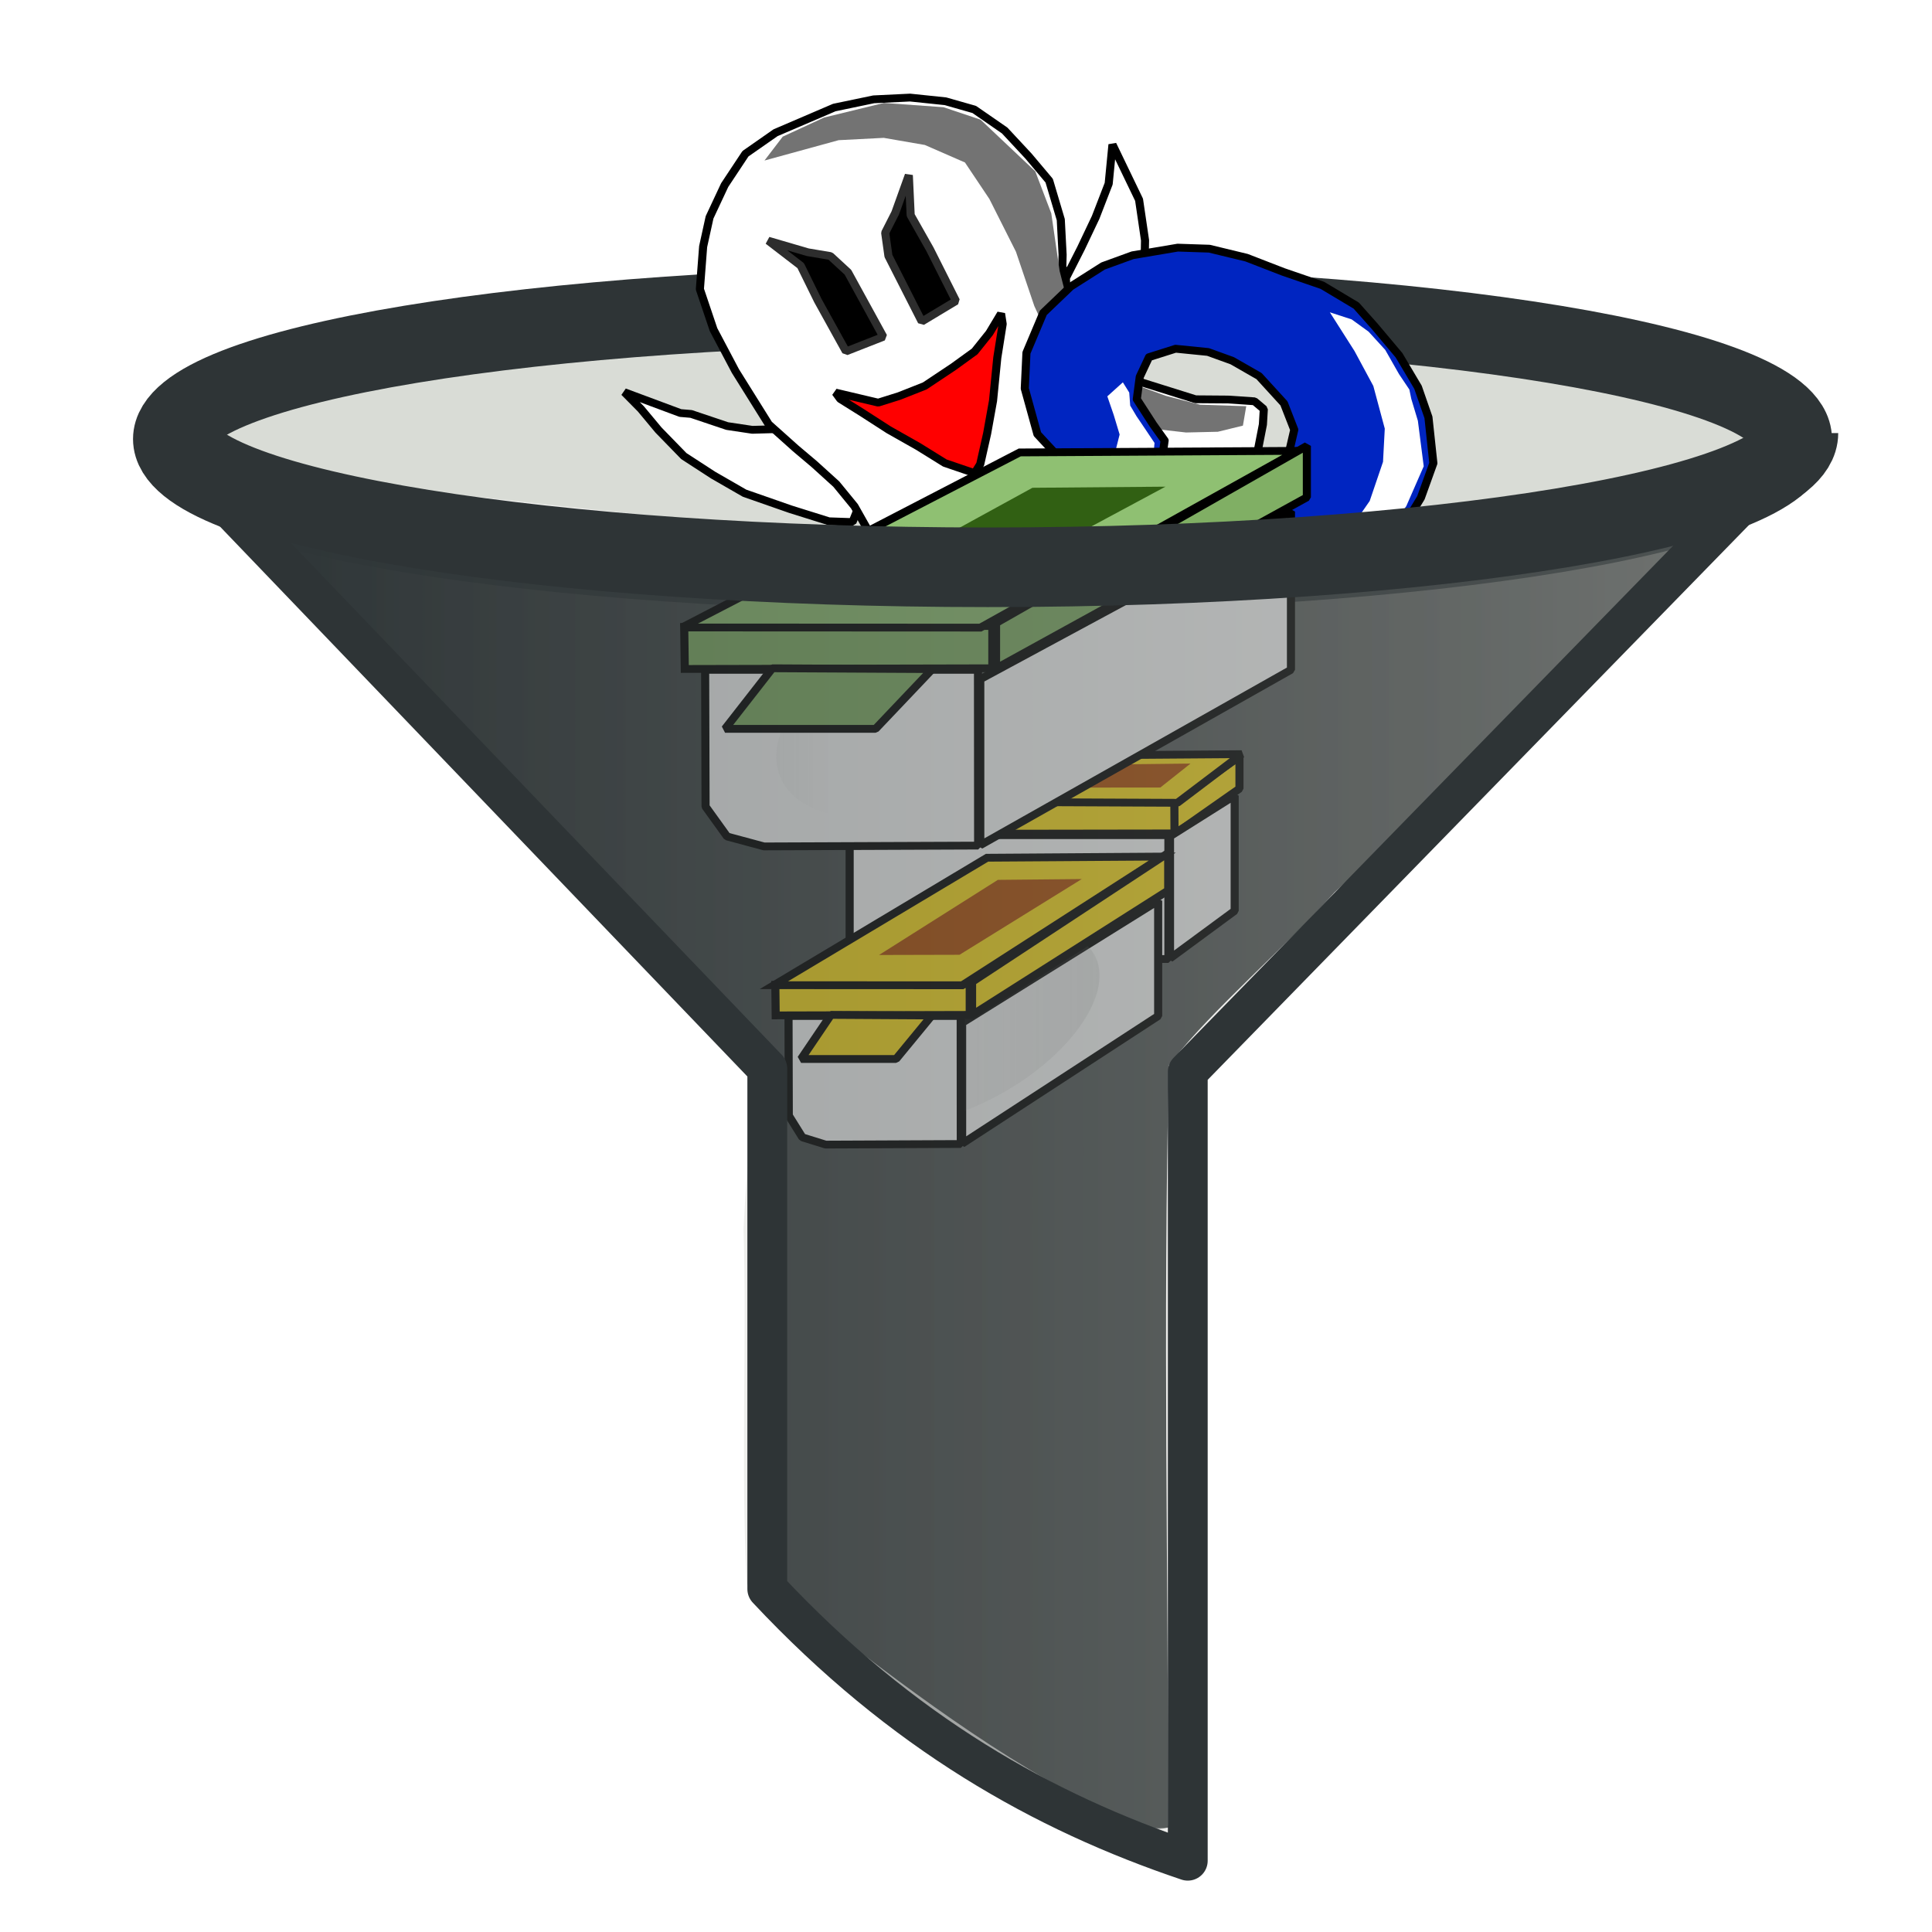 ﻿<?xml version="1.0" encoding="utf-8"?>
<!DOCTYPE svg PUBLIC "-//W3C//DTD SVG 1.1//EN" "http://www.w3.org/Graphics/SVG/1.1/DTD/svg11.dtd">
<svg x="0" y="0" width="48" height="48" overflow="hidden" viewBox="0, 0, 48, 48" preserveAspectRatio="xMidYMid"
     font-size="0" id="svg" xml:space="preserve" xmlns="http://www.w3.org/2000/svg"
     xmlns:xml="http://www.w3.org/XML/1998/namespace" version="1.1">
  <linearGradient x1="5.092" y1="154.559" x2="224.639" y2="154.559" gradientUnits="userSpaceOnUse" gradientTransform="matrix(1.064, 0, 0, 0.94, 2, 0.8)" id="SVGID_Fill16_" xml:space="preserve">
    <stop offset="0%" stop-color="#2D3436" stop-opacity="0.471" id="stop219" xml:space="preserve" />
    <stop offset="21.671%" stop-color="#878985" stop-opacity="0.471" id="stop221" xml:space="preserve" />
    <stop offset="40.93%" stop-color="#EDEDEB" stop-opacity="0.471" id="stop223" xml:space="preserve" />
    <stop offset="71.671%" stop-color="#878985" stop-opacity="0.471" id="stop225" xml:space="preserve" />
    <stop offset="100%" stop-color="#2D3436" stop-opacity="0.471" id="stop227" xml:space="preserve" />
  </linearGradient>
  <g transform="translate(-2, -0.8)" id="g1062" xml:space="preserve">
    <g transform="matrix(0.201, 0, 0, 0.194, 1.33, 1.024)" id="g19" xml:space="preserve">
      <linearGradient x1="5.898" y1="154.895" x2="225.445" y2="154.895" gradientUnits="userSpaceOnUse" gradientTransform="matrix(5.286, 0, 0, 4.833, 3.328, -1.152)" id="SVGID_Fill1_" xml:space="preserve">
        <stop offset="0%" stop-color="#2D3436" stop-opacity="1" id="stop2" xml:space="preserve" />
        <stop offset="21.671%" stop-color="#878985" stop-opacity="1" id="stop4" xml:space="preserve" />
        <stop offset="40.93%" stop-color="#EDEDEB" stop-opacity="1" id="stop6" xml:space="preserve" />
        <stop offset="71.671%" stop-color="#878985" stop-opacity="1" id="stop8" xml:space="preserve" />
        <stop offset="100%" stop-color="#2D3436" stop-opacity="1" id="stop10" xml:space="preserve" />
      </linearGradient>
      <path d="M28.112 60.282 C46.56 77.715 57.603 92.935 75.996 110.5 C82.003 116.398 92.187 129.393 97.998 135.404 C98.769 144.802 98.11 141.653 97.407 156.193 C97.799 171.177 97.083 186.181 97.758 201.157 C99.577 205.11 104.067 207.231 107.114 210.322 C117.749 218.771 131.5 229.206 144.528 234.385 C147.71 234.657 150.594 234.421 149.8 232.188 C149.792 200.281 149.144 167.727 149.882 135.823 C154.974 129.098 163.645 121.494 169.911 114.258 C189.226 96.004 201.349 80.537 220.528 62.176 C136.999 76.562 93.526 67.029 28.112 60.281 z" stroke="#EEEEEC" stroke-width="3" id="path13" xml:space="preserve" connector-curvature="0" style="fill:url(#SVGID_Fill1_);" />
      <path d="M224.776 55.069 C224.776 64.544 180.004 72.225 124.777 72.225 C69.549 72.225 24.776 64.544 24.776 55.069 C24.776 45.597 69.548 37.916 124.777 37.916 C180.004 37.916 224.776 45.597 224.776 55.069 z" stroke="#2E3436" stroke-width="5" id="path15" xml:space="preserve" connector-curvature="0" style="fill:#D9DCD6;" />
      <path d="M224.776 55.069 C224.776 64.544 180.004 72.225 124.777 72.225 C69.549 72.225 24.776 64.544 24.776 55.069 C24.776 45.597 69.548 37.916 124.777 37.916 C180.004 37.916 224.776 45.597 224.776 55.069 z" stroke="#2E3436" stroke-width="10" id="path17" xml:space="preserve" connector-curvature="0" style="fill:none;" />
    </g>
    <g transform="matrix(0.201, 0, 0, 0.194, 1.33, 1.024)" id="g54" xml:space="preserve">
      <path d="M140.841 17.357 L144.128 24.429 L144.866 29.62 L144.777 34.437 L144.428 38.433 L143.254 42.371 L141.94 44.472 L140.365 45.752 L138.133 43.868 L136.459 40.586 L135.234 37.87 L135.081 34.449 L136.952 30.633 L138.759 26.689 L140.373 22.367 z" stroke="#000000" stroke-linejoin="bevel" id="path21" xml:space="preserve" connector-curvature="0" style="fill:#FFFFFF;" />
      <path d="M80.504 49.069 L87.432 51.74 L88.764 51.857 L93.212 53.407 L96.321 53.89 L99.299 53.803 L102.227 55.491 L105.291 58.383 L107.66 61.469 L109.329 64.118 L108.707 65.707 L105.791 65.603 L101.026 64.056 L95.37 62.009 L91.486 59.694 L87.855 57.251 L84.724 53.916 L82.548 51.208 z" stroke="#000000" stroke-linejoin="bevel" id="path23" xml:space="preserve" connector-curvature="0" style="fill:#FFFFFF;" />
      <path d="M98.343 53.177 L94.234 46.364 L91.531 41.062 L89.843 35.879 L90.245 30.425 L91.039 26.68 L92.908 22.547 L95.475 18.534 L99.194 15.844 L106.456 12.618 L111.328 11.566 L115.826 11.341 L120.202 11.814 L123.759 12.864 L127.519 15.56 L130.46 18.832 L133.019 21.981 L134.452 26.976 L134.677 31.474 L134.581 35.341 L136.066 38.878 L138.378 42.789 L140.489 45.371 L144.056 47.688 L148.059 48.987 L151.108 49.978 L155.101 50.01 L158.398 50.238 L159.547 51.243 L159.435 53.208 L158.705 57.08 L157.467 60.892 L155.402 64.33 L153.647 66.815 L151.13 69.053 L148.172 71.674 L143.753 73.927 L139.587 76.051 L136.424 76.709 L133.446 76.795 L130.272 76.186 L127.735 75.889 L126.74 78.305 L125.557 80.976 L124.685 83.011 L122.544 84.738 L118.383 87.496 L115.098 88.852 L111.417 88.184 L111.278 86.664 L112.967 83.736 L114.207 80.24 L114.492 76.119 L112.873 71.695 L111.388 68.158 L108.945 63.678 L106.705 60.843 L103.96 58.266 L101.663 56.256 z" stroke="#000000" stroke-linejoin="bevel" id="path25" xml:space="preserve" connector-curvature="0" style="fill:#FFFFFF;" />
      <path d="M106.614 49.12 L111.884 50.409 L114.475 49.566 L117.634 48.274 L121.164 45.838 L123.81 43.853 L125.63 41.494 L127.068 39.011 L127.268 40.341 L126.605 44.655 L126.077 50.173 L125.349 54.361 L124.493 58.297 L123.805 59.443 L120.119 58.141 L116.807 56.012 L113.178 53.885 L109.802 51.63 L107.19 49.939 z" stroke="#000000" stroke-linejoin="bevel" id="path27" xml:space="preserve" connector-curvature="0" style="fill:#FF0000;" />
      <path d="M98.287 29.666 L103.178 31.148 L105.971 31.634 L108.141 33.708 L112.515 41.976 L107.903 43.85 L104.431 37.35 L102.305 32.866 z" stroke="#2D2D2D" stroke-linejoin="bevel" id="path29" xml:space="preserve" connector-curvature="0" style="fill:#000000;" />
      <path d="M115.668 21.277 L113.995 26.107 L112.747 28.651 L113.15 31.627 L117.271 40.023 L121.497 37.392 L118.277 30.763 L115.898 26.409 z" stroke="#2D2D2D" stroke-linejoin="bevel" id="path31" xml:space="preserve" connector-curvature="0" style="fill:#000000;" />
      <linearGradient x1="92.949" y1="52.365" x2="128.763" y2="52.365" gradientUnits="userSpaceOnUse" gradientTransform="matrix(5.899, 0, 0, 4.331, 3.328, -1.152)" id="SVGID_Fill2_" xml:space="preserve">
        <stop offset="0%" stop-color="#737373" stop-opacity="1" id="stop33" xml:space="preserve" />
        <stop offset="100%" stop-color="#FFFFFF" stop-opacity="1" id="stop35" xml:space="preserve" />
      </linearGradient>
      <path d="M97.827 19.403 L106.996 16.797 L112.57 16.5 L117.647 17.411 L122.608 19.654 L125.623 24.32 L128.907 31.075 L131.179 38.029 C131.179 38.029 133.437 43.081 133.632 43.776 C133.828 44.472 134.927 47.252 134.927 47.252 L137.991 50.143 L141.051 52.401 L145.37 53.698 L149.937 54.233 L153.866 54.139 L156.965 53.354 L157.377 50.867 L151.672 50.675 L147.457 49.543 L142.952 47.843 L138.133 43.868 L135.36 37.806 L134.313 33.568 L133.278 26.173 L131.299 20.79 L124.534 14.169 L119.955 12.576 L112.587 12.028 L105.199 13.896 L100.085 16.343 z" stroke-width="0.2" stroke-linejoin="bevel" id="path38" xml:space="preserve" connector-curvature="0" style="fill:url(#SVGID_Fill2_);" />
      <linearGradient x1="90.623" y1="107.472" x2="104.928" y2="107.472" gradientUnits="userSpaceOnUse" gradientTransform="matrix(6.124, 0, 0, 4.171, 3.328, -1.152)" id="SVGID_Fill3_" xml:space="preserve">
        <stop offset="0%" stop-color="#737373" stop-opacity="1" id="stop40" xml:space="preserve" />
        <stop offset="100%" stop-color="#FFFFFF" stop-opacity="1" id="stop42" xml:space="preserve" />
      </linearGradient>
      <path d="M113.91 83.588 L112.798 85.735 L111.908 87.441 L114.632 88.016 L116.561 87.589 L119.182 86.333 L121.296 85.176 L123.779 82.821 L124.746 80.713 L125.283 79.221 L123.036 80.789 L120.993 82.865 L118.465 83.835 L116.055 83.632 L114.321 82.871 z" stroke-width="0.2" stroke-linejoin="bevel" id="path45" xml:space="preserve" connector-curvature="0" style="fill:url(#SVGID_Fill3_);" />
      <linearGradient x1="86.147" y1="117.642" x2="108.318" y2="117.642" gradientUnits="userSpaceOnUse" gradientTransform="matrix(7.553, 0, 0, 3.382, 3.328, -1.152)" id="SVGID_Fill4_" xml:space="preserve">
        <stop offset="0%" stop-color="#737373" stop-opacity="1" id="stop47" xml:space="preserve" />
        <stop offset="100%" stop-color="#FFFFFF" stop-opacity="1" id="stop49" xml:space="preserve" />
      </linearGradient>
      <path d="M130.024 75.388 L134.348 75.943 L137.897 75.475 L140.173 74.733 L147.394 71.474 L149.786 69.459 L152.771 66.109 L150.997 66.218 L149.044 67.691 L146.464 70.119 L143.087 71.762 L137.267 73.138 L133.881 73.671 z" stroke-width="0.2" stroke-linejoin="bevel" id="path52" xml:space="preserve" connector-curvature="0" style="fill:url(#SVGID_Fill4_);" />
    </g>
    <g transform="matrix(0.201, 0, 0, 0.194, 1.33, 1.024)" id="g81" xml:space="preserve">
      <path d="M136.132 89.173 C140.195 91.013 141.978 95.842 140.114 99.959 C138.25 104.076 133.445 105.923 129.381 104.083 C125.317 102.242 123.534 97.413 125.398 93.296 C127.263 89.179 132.068 87.333 136.132 89.173 z" stroke="#000000" stroke-linejoin="round" id="path56" xml:space="preserve" connector-curvature="0" style="fill:#0025C1;" />
      <path d="M136.828 60.322 L131.56 54.438 L130.003 48.6 L130.208 44.025 L132.293 38.903 L135.684 35.539 L139.673 32.912 L143.33 31.534 L148.905 30.559 L152.81 30.693 L157.421 31.848 L161.962 33.671 L166.784 35.388 L170.975 37.985 L173.266 40.655 L176.261 44.345 L178.607 48.44 L179.897 52.291 L180.504 58.165 L178.962 62.601 L175.926 67.759 L172.869 69.875 L168.561 71.657 L163.323 73.952 L157.185 75.14 L150.785 76.908 L146.251 80.222 L143.493 82.706 L142.979 84.122 L142.199 85.241 L140.823 85.318 L136.668 83.35 L135.645 81.486 L137.224 78.001 L141.582 75.075 L147.065 71.724 L153.798 68.706 L156.768 66.784 L160.334 63.033 L162.175 58.966 L163.311 53.881 L162.039 50.505 L158.956 47.009 L155.646 45.044 L152.654 43.922 L148.642 43.506 L145.354 44.584 L144.215 47.101 L143.849 49.969 L145.877 53.221 L147.287 55.259 L146.992 57.458 L145.64 59.413 L143.777 60.436 L141.808 61.178 L139.027 60.618 z" stroke="#000000" stroke-linejoin="round" id="path58" xml:space="preserve" connector-curvature="0" style="fill:#0025C1;" />
      <linearGradient x1="292.964" y1="35.422" x2="322.87" y2="35.422" gradientUnits="userSpaceOnUse" gradientTransform="matrix(3.046, 0, 0, 8.388, 3.328, -1.152)" id="SVGID_Fill5_" xml:space="preserve">
        <stop offset="0.926%" stop-color="#FFFFFF" stop-opacity="1" id="stop60" xml:space="preserve" />
        <stop offset="100%" stop-color="#FCFCFF" stop-opacity="0" id="stop62" xml:space="preserve" />
      </linearGradient>
      <path d="M167.71 38.84 L170.755 43.796 L173.083 48.273 L174.499 53.735 L174.282 57.992 L172.636 63.003 L169.757 67.299 L167.473 68.909 L168.995 70.32 L174.823 67.104 L177.163 63.653 L179.314 58.56 L178.591 52.732 L177.777 49.931 L177.54 48.735 L176.259 46.755 L174.554 43.65 L172.498 41.319 L170.409 39.751 z" stroke-width="0.2" stroke-linejoin="round" id="path65" xml:space="preserve" connector-curvature="0" style="fill:url(#SVGID_Fill5_);" />
      <linearGradient x1="200.312" y1="40.604" x2="211.28" y2="40.604" gradientUnits="userSpaceOnUse" gradientTransform="matrix(3.631, 0, 0, 7.036, 3.328, -1.152)" id="SVGID_Fill6_" xml:space="preserve">
        <stop offset="0.926%" stop-color="#FFFFFF" stop-opacity="1" id="stop67" xml:space="preserve" />
        <stop offset="100%" stop-color="#FFFFFF" stop-opacity="0" id="stop69" xml:space="preserve" />
      </linearGradient>
      <path d="M142.913 49.117 L142.125 47.808 L140.205 49.602 L140.994 51.981 L141.725 54.49 L141.177 56.731 L139.996 58.996 L139.428 59.691 L141.27 60.175 L143.055 60.012 L144.62 59.476 L145.201 58.106 L145.929 56.841 L146.039 55.568 L144.758 53.589 L143.815 52.15 L143.033 50.785" stroke-width="0.2" stroke-linejoin="round" id="path72" xml:space="preserve" connector-curvature="0" style="fill:url(#SVGID_Fill6_);" />
      <linearGradient x1="173.578" y1="79.413" x2="181.578" y2="79.413" gradientUnits="userSpaceOnUse" gradientTransform="matrix(3.996, 0, 0, 6.394, 3.328, -1.152)" id="SVGID_Fill7_" xml:space="preserve">
        <stop offset="0.926%" stop-color="#FFFFFF" stop-opacity="1" id="stop74" xml:space="preserve" />
        <stop offset="100%" stop-color="#FFFFFF" stop-opacity="0" id="stop76" xml:space="preserve" />
      </linearGradient>
      <path d="M136.216 90.533 L136.876 92.854 L136.961 95.071 L135.663 97.594 L133.978 99.942 L132.081 101.727 L131.813 103.006 L133.131 103.557 L135.01 103.357 L136.935 102.284 L138.443 100.673 C138.443 100.673 139.407 99.377 139.511 98.714 C139.603 98.137 140.059 96.473 140.059 96.473 L140.244 94.691 L139.48 92.944 L138.668 91.644 z" stroke-width="0.2" stroke-linejoin="round" id="path79" xml:space="preserve" connector-curvature="0" style="fill:url(#SVGID_Fill7_);" />
    </g>
    <g transform="matrix(0.201, 0, 0, 0.194, 1.33, 1.024)" id="g155" xml:space="preserve">
      <path d="M105.562 101.582 L149.016 101.488 L149.016 105.577 L105.643 105.644 z" stroke="#000000" stroke-linejoin="bevel" id="path83" xml:space="preserve" connector-curvature="0" style="fill:#FFDE19;" />
      <path d="M148.491 101.61 L156.538 95.739 L156.538 99.841 L148.51 105.672 z" stroke="#000000" stroke-linejoin="bevel" id="path85" xml:space="preserve" connector-curvature="0" style="fill:#FFDE19;" />
      <path d="M116.102 95.739 L156.806 95.429 L148.867 101.658 L106.311 101.465 z" stroke="#000000" stroke-linejoin="bevel" id="path87" xml:space="preserve" connector-curvature="0" style="fill:#FFDE19;" />
      <path d="M147.954 105.953 L155.946 100.733 L155.946 115.488 L147.954 121.585 z" stroke="#000000" stroke-linecap="square" stroke-linejoin="bevel" id="path89" xml:space="preserve" connector-curvature="0" style="fill:#FFFFFF;" />
      <rect x="108.356" y="105.799" width="39.397" height="15.864" stroke="#000000" stroke-linecap="square" stroke-linejoin="bevel" id="rect91" xml:space="preserve" style="fill:#FFFFFF;" />
      <path d="M122.259 129.837 L146.489 114.205 L146.489 128.96 L122.259 145.313 z" stroke="#000000" stroke-linecap="square" stroke-linejoin="bevel" id="path93" xml:space="preserve" connector-curvature="0" style="fill:#FFFFFF;" />
      <linearGradient x1="-4.546" y1="14.335" x2="33.215" y2="14.335" gradientUnits="userSpaceOnUse" gradientTransform="matrix(5.697, 0, 0, 4.484, 3.328, -1.152)" id="SVGID_Fill8_" xml:space="preserve">
        <stop offset="0.926%" stop-color="#C0C0C0" stop-opacity="1" id="stop95" xml:space="preserve" />
        <stop offset="19.795%" stop-color="#8B8B8B" stop-opacity="0.502" id="stop97" xml:space="preserve" />
        <stop offset="42.13%" stop-color="#575757" stop-opacity="0" id="stop99" xml:space="preserve" />
        <stop offset="61.111%" stop-color="#626262" stop-opacity="0" id="stop101" xml:space="preserve" />
        <stop offset="100%" stop-color="#C0C0C0" stop-opacity="0.4" id="stop103" xml:space="preserve" />
      </linearGradient>
      <filter x="none" y="none" width="none" height="none" color-interpolation-filters="auto" id="Filter_GaussianBlur1_" xml:space="preserve" filterUnits="userSpaceOnUse">
        <feGaussianBlur stdDeviation="1.89" id="feGaussianBlur106" xml:space="preserve" />
      </filter>
      <path d="M119.14 121.554 C127.992 116.684 136.805 116.699 138.826 121.589 C140.846 126.479 135.308 134.391 126.457 139.261 C117.605 144.132 108.791 144.116 106.771 139.227 C104.75 134.337 110.288 126.425 119.14 121.554 z" filter="url(#Filter_GaussianBlur1_)" stroke-width="0.2" stroke-linecap="square" stroke-linejoin="bevel" id="path109" xml:space="preserve" connector-curvature="0" style="fill:url(#SVGID_Fill8_);" />
      <path d="M100.8 128.96 L122.08 128.96 L122.091 145.352 L105.393 145.429 L102.51 144.501 L100.833 141.715 z" stroke="#000000" stroke-linecap="square" stroke-linejoin="bevel" id="path111" xml:space="preserve" connector-curvature="0" style="fill:#FFFFFF;" />
      <path d="M99.168 124.962 L123.197 124.871 L123.197 128.818 L99.213 128.883 z" stroke="#000000" id="path113" xml:space="preserve" connector-curvature="0" style="fill:#FFDE19;" />
      <path d="M98.989 125.013 L125.334 108.692 L147.003 108.543 L122.266 125.026 z" stroke="#000000" id="path115" xml:space="preserve" connector-curvature="0" style="fill:#FFDE19;" />
      <linearGradient x1="43.353" y1="342.261" x2="54.579" y2="342.261" gradientUnits="userSpaceOnUse" gradientTransform="matrix(17.227, 0, 0, 1.483, 3.328, -1.152)" id="SVGID_Fill9_" xml:space="preserve">
        <stop offset="0.463%" stop-color="#B24E04" stop-opacity="1" id="stop117" xml:space="preserve" />
        <stop offset="66.054%" stop-color="#D06515" stop-opacity="1" id="stop119" xml:space="preserve" />
        <stop offset="99.537%" stop-color="#EE7C27" stop-opacity="1" id="stop121" xml:space="preserve" />
      </linearGradient>
      <path d="M113.117 99.735 L146.759 99.698 L150.492 96.629 L117.432 97.015 z" stroke-width="0.2" stroke-linecap="square" stroke-linejoin="bevel" id="path124" xml:space="preserve" connector-curvature="0" style="fill:url(#SVGID_Fill9_);" />
      <path d="M123.488 124.6 L147.73 108.079 L147.73 112.877 L123.488 128.831 z" stroke="#000000" stroke-linecap="square" stroke-linejoin="bevel" id="path126" xml:space="preserve" connector-curvature="0" style="fill:#FFDE19;" />
      <linearGradient x1="-4.546" y1="14.334" x2="33.215" y2="14.334" gradientUnits="userSpaceOnUse" gradientTransform="matrix(5.697, 0, 0, 4.484, 3.328, -1.152)" id="SVGID_Fill10_" xml:space="preserve">
        <stop offset="0%" stop-color="#C0C0C0" stop-opacity="0" id="stop128" xml:space="preserve" />
        <stop offset="19.505%" stop-color="#989898" stop-opacity="0" id="stop130" xml:space="preserve" />
        <stop offset="42.593%" stop-color="#707070" stop-opacity="0" id="stop132" xml:space="preserve" />
        <stop offset="78.704%" stop-color="#6C6C6C" stop-opacity="0" id="stop134" xml:space="preserve" />
        <stop offset="98.611%" stop-color="#B9B9B9" stop-opacity="0.6" id="stop136" xml:space="preserve" />
      </linearGradient>
      <filter x="none" y="none" width="none" height="none" color-interpolation-filters="auto" id="Filter_GaussianBlur2_" xml:space="preserve" filterUnits="userSpaceOnUse">
        <feGaussianBlur stdDeviation="1.89" id="feGaussianBlur139" xml:space="preserve" />
      </filter>
      <path d="M125.083 118.455 C133.934 113.585 142.748 113.601 144.769 118.49 C146.789 123.38 141.251 131.292 132.399 136.163 C123.547 141.033 114.734 141.018 112.713 136.128 C110.693 131.238 116.231 123.326 125.083 118.455 z" filter="url(#Filter_GaussianBlur2_)" stroke-width="0.2" stroke-linecap="square" stroke-linejoin="bevel" id="path142" xml:space="preserve" connector-curvature="0" style="fill:url(#SVGID_Fill10_);" />
      <path d="M106.042 128.818 L118.515 128.895 L114.089 134.467 L102.353 134.467 z" stroke="#000000" stroke-linejoin="bevel" id="path144" xml:space="preserve" connector-curvature="0" style="fill:#FFDE19;" />
      <linearGradient x1="85.331" y1="189.09" x2="101.595" y2="189.09" gradientUnits="userSpaceOnUse" gradientTransform="matrix(7.972, 0, 0, 3.205, 3.328, -1.152)" id="SVGID_Fill11_" xml:space="preserve">
        <stop offset="0.463%" stop-color="#B24E04" stop-opacity="1" id="stop146" xml:space="preserve" />
        <stop offset="66.054%" stop-color="#D06515" stop-opacity="1" id="stop148" xml:space="preserve" />
        <stop offset="99.537%" stop-color="#EE7C27" stop-opacity="1" id="stop150" xml:space="preserve" />
      </linearGradient>
      <path d="M111.989 121.146 L121.936 121.12 L137.046 111.422 L126.674 111.525 z" stroke-width="0.2" stroke-linecap="square" stroke-linejoin="bevel" id="path153" xml:space="preserve" connector-curvature="0" style="fill:url(#SVGID_Fill11_);" />
    </g>
    <g transform="matrix(0.201, 0, 0, 0.194, 1.33, 1.024)" id="g217" xml:space="preserve">
      <path d="M124.502 85.828 L162.903 64.36 L162.903 84.624 L124.502 107.083 z" stroke="#000000" stroke-linecap="square" stroke-linejoin="bevel" id="path157" xml:space="preserve" connector-curvature="0" style="fill:#FFFFFF;" />
      <path d="M90.493 84.624 L124.218 84.624 L124.236 107.137 L97.773 107.243 L93.203 105.968 L90.546 102.142 z" stroke="#000000" stroke-linecap="square" stroke-linejoin="bevel" id="path159" xml:space="preserve" connector-curvature="0" style="fill:#FFFFFF;" />
      <linearGradient x1="-6.706" y1="21.148" x2="49.002" y2="21.148" gradientUnits="userSpaceOnUse" gradientTransform="matrix(6.12, 0, 0, 4.175, 3.328, -1.152)" id="SVGID_Fill12_" xml:space="preserve">
        <stop offset="0.926%" stop-color="#C0C0C0" stop-opacity="1" id="stop161" xml:space="preserve" />
        <stop offset="19.795%" stop-color="#8B8B8B" stop-opacity="0.502" id="stop163" xml:space="preserve" />
        <stop offset="42.13%" stop-color="#575757" stop-opacity="0" id="stop165" xml:space="preserve" />
        <stop offset="61.111%" stop-color="#626262" stop-opacity="0" id="stop167" xml:space="preserve" />
        <stop offset="100%" stop-color="#C0C0C0" stop-opacity="0.4" id="stop169" xml:space="preserve" />
      </linearGradient>
      <filter x="none" y="none" width="none" height="none" color-interpolation-filters="auto" id="Filter_GaussianBlur3_" xml:space="preserve" filterUnits="userSpaceOnUse">
        <feGaussianBlur stdDeviation="1.89" id="feGaussianBlur172" xml:space="preserve" />
      </filter>
      <path d="M119.559 74.462 C133.588 67.772 147.556 67.794 150.758 74.509 C153.96 81.224 145.183 92.091 131.155 98.78 C117.126 105.469 103.158 105.448 99.956 98.732 C96.754 92.017 105.531 81.15 119.559 74.462 z" filter="url(#Filter_GaussianBlur3_)" stroke-width="0.2" stroke-linecap="square" stroke-linejoin="bevel" id="path175" xml:space="preserve" connector-curvature="0" style="fill:url(#SVGID_Fill12_);" />
      <path d="M87.907 79.133 L125.99 79.008 L125.99 84.429 L87.978 84.517 z" stroke="#000000" id="path177" xml:space="preserve" connector-curvature="0" style="fill:#80AF64;" />
      <linearGradient x1="93.462" y1="123.48" x2="141.275" y2="123.48" gradientUnits="userSpaceOnUse" gradientTransform="matrix(9.032, 0, 0, 2.829, 3.328, -1.152)" id="SVGID_Fill13_" xml:space="preserve">
        <stop offset="0%" stop-color="#8FC072" stop-opacity="1" id="stop179" xml:space="preserve" />
        <stop offset="66.204%" stop-color="#87B76B" stop-opacity="1" id="stop181" xml:space="preserve" />
        <stop offset="100%" stop-color="#80AF64" stop-opacity="1" id="stop183" xml:space="preserve" />
      </linearGradient>
      <path d="M87.624 79.203 L129.376 56.788 L163.718 56.584 L124.514 79.221 z" stroke="#000000" id="path186" xml:space="preserve" connector-curvature="0" style="fill:url(#SVGID_Fill13_);" />
      <linearGradient x1="85.409" y1="120.577" x2="109.406" y2="120.577" gradientUnits="userSpaceOnUse" gradientTransform="matrix(8.564, 0, 0, 2.983, 3.328, -1.152)" id="SVGID_Fill14_" xml:space="preserve">
        <stop offset="0%" stop-color="#316013" stop-opacity="1" id="stop188" xml:space="preserve" />
        <stop offset="66.204%" stop-color="#447327" stop-opacity="1" id="stop190" xml:space="preserve" />
        <stop offset="100%" stop-color="#58873B" stop-opacity="1" id="stop192" xml:space="preserve" />
      </linearGradient>
      <path d="M107.675 74.527 L123.439 74.492 L147.387 61.172 L130.949 61.313 z" stroke-width="0.2" stroke-linecap="square" stroke-linejoin="bevel" id="path195" xml:space="preserve" connector-curvature="0" style="fill:url(#SVGID_Fill14_);" />
      <path d="M126.45 78.637 L164.869 55.947 L164.869 62.536 L126.45 84.446 z" stroke="#000000" stroke-linecap="square" stroke-linejoin="bevel" id="path197" xml:space="preserve" connector-curvature="0" style="fill:#80AF64;" />
      <linearGradient x1="-6.706" y1="21.148" x2="49.002" y2="21.148" gradientUnits="userSpaceOnUse" gradientTransform="matrix(6.12, 0, 0, 4.175, 3.328, -1.152)" id="SVGID_Fill15_" xml:space="preserve">
        <stop offset="0%" stop-color="#C0C0C0" stop-opacity="0" id="stop199" xml:space="preserve" />
        <stop offset="19.505%" stop-color="#989898" stop-opacity="0" id="stop201" xml:space="preserve" />
        <stop offset="42.593%" stop-color="#707070" stop-opacity="0" id="stop203" xml:space="preserve" />
        <stop offset="78.704%" stop-color="#6C6C6C" stop-opacity="0" id="stop205" xml:space="preserve" />
        <stop offset="98.611%" stop-color="#B9B9B9" stop-opacity="0.6" id="stop207" xml:space="preserve" />
      </linearGradient>
      <filter x="none" y="none" width="none" height="none" color-interpolation-filters="auto" id="Filter_GaussianBlur4_" xml:space="preserve" filterUnits="userSpaceOnUse">
        <feGaussianBlur stdDeviation="1.89" id="feGaussianBlur210" xml:space="preserve" />
      </filter>
      <path d="M128.977 70.205 C143.006 63.516 156.974 63.537 160.176 70.253 C163.378 76.968 154.601 87.835 140.573 94.524 C126.544 101.213 112.576 101.191 109.374 94.476 C106.172 87.761 114.949 76.894 128.977 70.205 z" filter="url(#Filter_GaussianBlur4_)" stroke-width="0.2" stroke-linecap="square" stroke-linejoin="bevel" id="path213" xml:space="preserve" connector-curvature="0" style="fill:url(#SVGID_Fill15_);" />
      <path d="M98.8 84.429 L118.568 84.535 L111.554 92.187 L92.955 92.187 z" stroke="#000000" stroke-linejoin="bevel" id="path215" xml:space="preserve" connector-curvature="0" style="fill:#80AF64;" />
    </g>
    <path d="M6.818 12.681 C10.532 16.07 12.756 19.029 16.46 22.443 C17.669 23.59 19.72 26.116 20.89 27.285 C21.045 29.111 20.913 28.499 20.771 31.326 C20.85 34.239 20.706 37.155 20.842 40.066 C21.208 40.835 22.112 41.247 22.726 41.848 C24.867 43.491 27.636 45.519 30.26 46.526 C30.9 46.579 31.481 46.533 31.321 46.099 C31.32 39.896 31.189 33.568 31.337 27.366 C32.363 26.059 34.109 24.58 35.371 23.174 C39.26 19.625 41.701 16.618 45.563 13.049 C28.744 15.846 19.99 13.993 6.818 12.681 z" stroke="#EEEEEC" stroke-width="0.594" id="path230" xml:space="preserve" connector-curvature="0" style="fill:url(#SVGID_Fill16_);" />
    <path d="M46.681 11.56 C46.681 13.401 37.666 14.894 26.545 14.894 C15.623 14.894 6.731 13.454 6.417 11.658" stroke="#2E3436" stroke-width="1.978" id="path232" xml:space="preserve" connector-curvature="0" style="fill:none;" />
    <path d="M6.319 11.973 L21.063 27.346 L21.063 40.279 C24.42 43.863 27.929 45.823 31.51 47.029 L31.51 27.427 L46.507 12.055" stroke="#2E3436" stroke-width="0.989" stroke-linejoin="round" id="path234" xml:space="preserve" connector-curvature="0" style="fill:none;" />
  </g>
</svg>